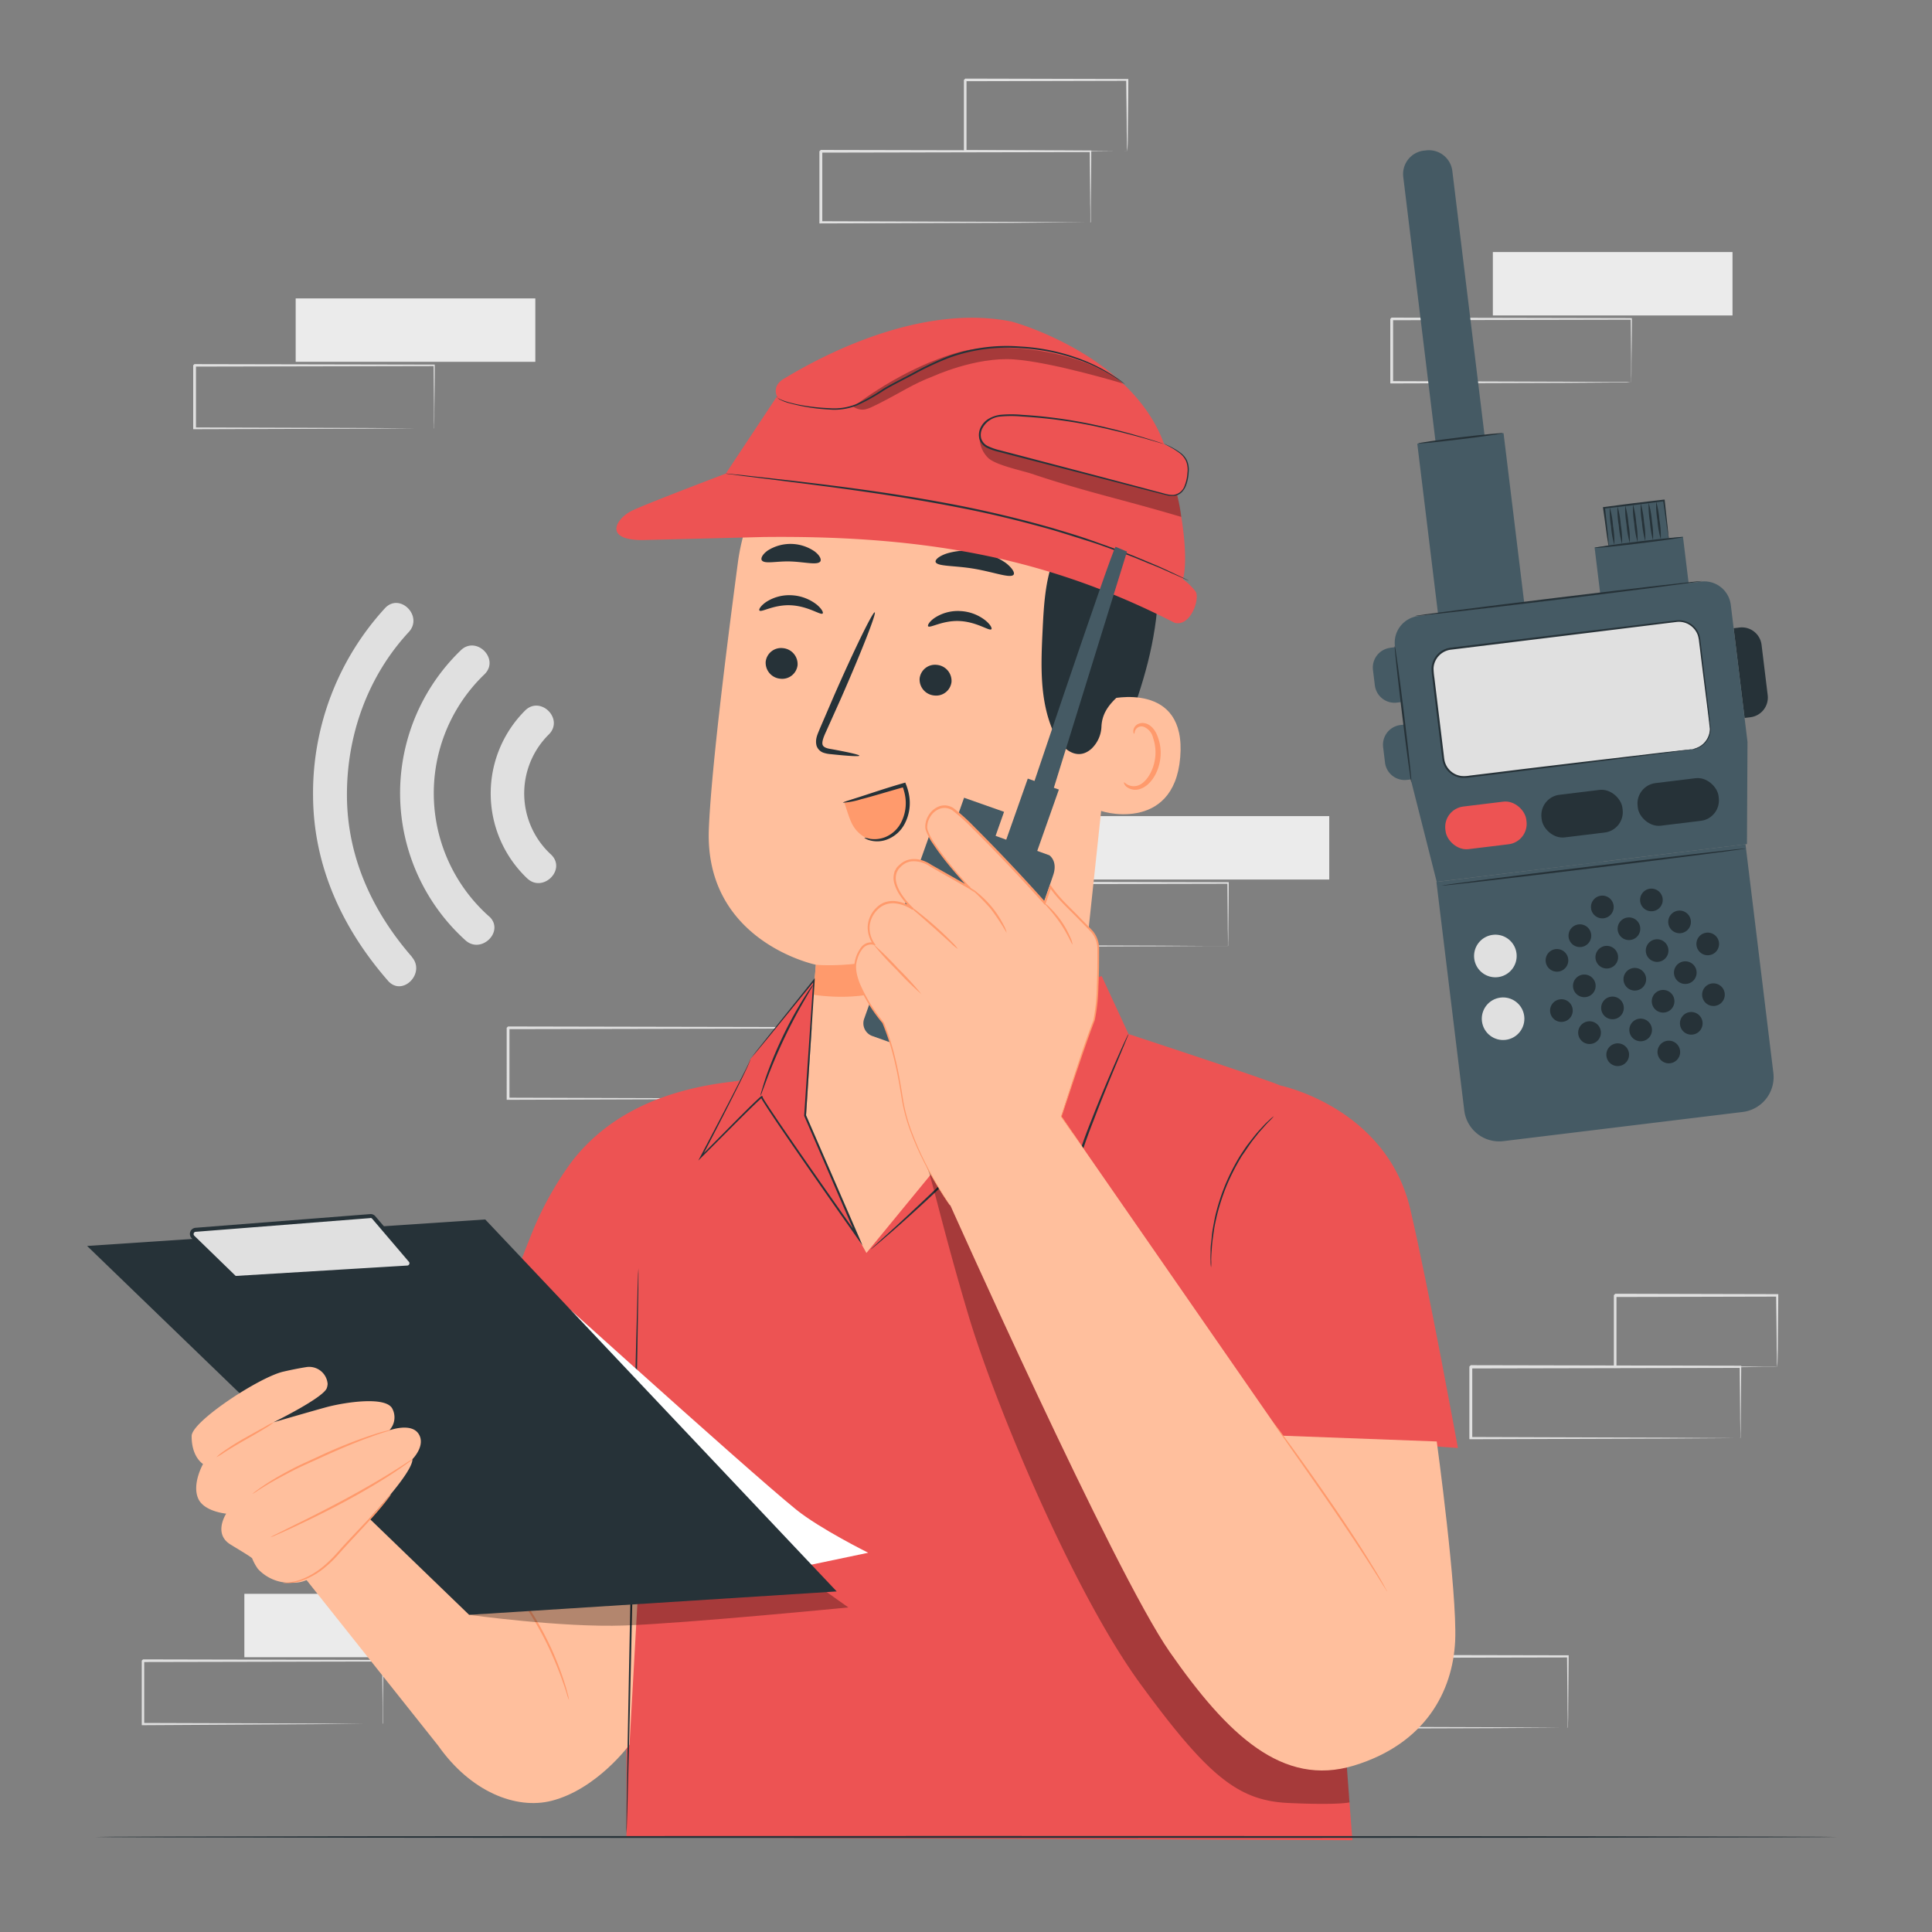 <svg xmlns="http://www.w3.org/2000/svg" viewBox="0 0 500 500"><rect x="0" y="0" width="500" height="500" fill="#808080" stroke="none"/><g id="freepik--background-complete--inject-74"><path d="M142.6,221.15a21.48,21.48,0,0,1-.56-31.08c4-4-2.19-10.15-6.16-6.17a30.31,30.31,0,0,0,.55,43.42c4.08,3.85,10.26-2.3,6.17-6.17Z" style="fill:#e0e0e0"></path><path d="M106.63,247.66c-10.25-11.75-16.73-25.79-16.84-41.55s5.36-31.05,16-42.54c3.82-4.11-2.33-10.29-6.16-6.17a70.78,70.78,0,0,0-18.61,48.71c.13,18.13,7.62,34.22,19.39,47.71,3.7,4.24,9.85-1.95,6.17-6.16Z" style="fill:#e0e0e0"></path><path d="M126.58,237.17a42.66,42.66,0,0,1-1.18-62.68c4-3.94-2.16-10.11-6.17-6.17a51.35,51.35,0,0,0,1.19,75c4.13,3.78,10.31-2.37,6.16-6.17Z" style="fill:#e0e0e0"></path><rect x="76.52" y="77.23" width="62.02" height="16.41" style="fill:#ebebeb"></rect><path d="M112.31,110.92a1.85,1.85,0,0,1,0-.3c0-.22,0-.49,0-.84,0-.77,0-1.85,0-3.23,0-2.83-.06-6.9-.1-12l.19.2-62,.12.32-.32h0v4.17c0,1.39,0,2.77,0,4.14v8.07l-.31-.31,44.2.14,13,.09,3.53,0,.92,0,.33,0a.83.83,0,0,1-.29,0l-.88,0-3.46,0-13,.09-44.41.14H50v-8.38c0-1.37,0-2.75,0-4.14V94.54h0c.64-.63.18-.17.32-.31l62,.12h.19v.19c0,5.19-.08,9.3-.1,12.16,0,1.36,0,2.42-.05,3.18,0,.33,0,.6,0,.81A1.1,1.1,0,0,1,112.31,110.92Z" style="fill:#e0e0e0"></path><path d="M282.19,57.61a1.66,1.66,0,0,1,0-.34c0-.24,0-.56,0-.94,0-.87,0-2.08-.05-3.64,0-3.18-.07-7.77-.12-13.54l.22.21-69.79.14c.16-.16-.35.36.36-.35h0v4.71c0,1.56,0,3.12,0,4.66v9.08l-.35-.35,49.73.16,14.68.1,4,0,1,0a1.69,1.69,0,0,1,.37,0l-.33,0-1,0-3.9.05-14.6.1-50,.16h-.35V43.87c0-.78,0-1.57,0-2.36V39.16h0l.36-.36,69.79.14h.21v.22c0,5.83-.09,10.45-.12,13.67,0,1.53,0,2.73,0,3.59,0,.37,0,.67,0,.91S282.19,57.62,282.19,57.61Z" style="fill:#e0e0e0"></path><path d="M291.65,39.15a1.84,1.84,0,0,1,0-.35c0-.27,0-.59,0-1,0-.91,0-2.15-.06-3.7,0-3.24-.08-7.81-.14-13.44l.26.26-41.93.1.35-.35h0v9.5c0,3.08,0,6.08,0,9l-.34-.34,30,.16,8.74.09,2.36,0a5.34,5.34,0,0,1,.84,0s-.25,0-.76,0l-2.29,0-8.66.09-30.22.17h-.34v-.34c0-2.87,0-5.87,0-8.95,0-1.55,0-3.12,0-4.7V20.7h0c-.08.07.68-.68.36-.36l41.93.1h.26v.25c0,5.69-.1,10.32-.13,13.59,0,1.54,0,2.75-.07,3.65A11.17,11.17,0,0,1,291.65,39.15Z" style="fill:#e0e0e0"></path><path d="M450.4,372.26a1.66,1.66,0,0,1,0-.34c0-.24,0-.56,0-.94,0-.87,0-2.08-.05-3.64,0-3.19-.07-7.77-.12-13.54l.22.21-69.79.14c.16-.16-.35.36.36-.35h0v4.71c0,1.56,0,3.12,0,4.66v9.08l-.35-.35,49.73.16,14.68.1,4,0,1,0a1.69,1.69,0,0,1,.37,0l-.33,0-1,0-3.9.05-14.6.1-50,.16h-.35v-9.43c0-1.54,0-3.1,0-4.66v-4.71h0l.36-.36,69.79.14h.21v.22c-.05,5.83-.09,10.45-.12,13.67,0,1.53,0,2.73-.05,3.59,0,.37,0,.67,0,.9S450.4,372.26,450.4,372.26Z" style="fill:#e0e0e0"></path><path d="M459.86,353.8a1.89,1.89,0,0,1,0-.36c0-.26,0-.58,0-1,0-.91,0-2.15-.06-3.71,0-3.23-.08-7.8-.14-13.43l.26.26-41.93.1.35-.35h0v9.49c0,3.09,0,6.09,0,9l-.34-.34,30,.16,8.74.09,2.36,0a6,6,0,0,1,.84.05s-.25,0-.76,0l-2.29,0-8.66.09-30.22.16h-.34v-.34c0-2.87,0-5.87,0-9,0-1.54,0-3.11,0-4.69v-4.8h0l.36-.36,41.93.1h.26v.25c-.05,5.69-.1,10.32-.13,13.59,0,1.53-.05,2.75-.07,3.64A11.28,11.28,0,0,1,459.86,353.8Z" style="fill:#e0e0e0"></path><rect x="386.35" y="65.23" width="62.02" height="16.41" style="fill:#ebebeb"></rect><path d="M422.14,98.92s0-.11,0-.3,0-.5,0-.84c0-.77,0-1.85,0-3.23,0-2.83-.06-6.91-.11-12l.19.19-62,.13c.14-.14-.32.31.31-.32h0v8.33c0,2.74,0,5.43,0,8.07l-.31-.31,44.2.14,13.05.09,3.52,0,.93,0a1.14,1.14,0,0,1,.32,0l-.28,0L421,99l-3.46,0-13,.09-44.42.14h-.31V82.52h0l.32-.32,62,.13h.2v.19c0,5.18-.09,9.29-.11,12.15,0,1.36,0,2.43-.05,3.19,0,.33,0,.6,0,.81A.71.71,0,0,1,422.14,98.92Z" style="fill:#e0e0e0"></path><rect x="281.99" y="211.21" width="62.02" height="16.41" style="fill:#ebebeb"></rect><path d="M317.79,244.9a2,2,0,0,1,0-.3c0-.22,0-.5,0-.84,0-.77,0-1.85-.05-3.23,0-2.83-.06-6.91-.1-12l.19.19-62,.13c.14-.14-.32.31.32-.32h0v2.09c0,.7,0,1.4,0,2.1V244.9l-.31-.31,44.2.14,13,.09,3.53,0,.92,0a1.32,1.32,0,0,1,.33,0l-.29,0-.88,0-3.46,0-13,.09-44.41.14h-.31v-.31q0-4,0-8.07V228.5h0l.32-.32,62,.13H318v.19c0,5.18-.08,9.29-.1,12.15,0,1.37,0,2.43-.05,3.19,0,.33,0,.6,0,.81A1.21,1.21,0,0,1,317.79,244.9Z" style="fill:#e0e0e0"></path><rect x="63.24" y="412.48" width="62.02" height="16.41" style="fill:#ebebeb"></rect><path d="M99,446.17a2,2,0,0,1,0-.3c0-.22,0-.5,0-.84,0-.77,0-1.85,0-3.23,0-2.83-.06-6.9-.1-12L99,430l-62,.13.32-.32h0v2.09c0,.7,0,1.4,0,2.1v12.21l-.31-.31,44.2.14,13,.09,3.53,0,.92,0,.33,0a1.38,1.38,0,0,1-.29,0l-.88,0-3.46,0-13,.09L37,446.48h-.31v-.31q0-4,0-8.07v-8.33h0l.32-.32,62,.13h.19v.19c0,5.18-.08,9.29-.1,12.15,0,1.37,0,2.43,0,3.19,0,.33,0,.6,0,.81A1.21,1.21,0,0,1,99,446.17Z" style="fill:#e0e0e0"></path><path d="M405.72,447.2a2.47,2.47,0,0,1,0-.34c0-.24,0-.56,0-.94,0-.87,0-2.08-.05-3.64,0-3.19-.07-7.77-.12-13.54l.21.21-69.78.14.35-.35h0v9.37q0,4.62,0,9.08l-.34-.35,49.73.16,14.68.1,4,0,1,0a1.61,1.61,0,0,1,.37,0,1.7,1.7,0,0,1-.32,0l-1,0-3.89.05-14.6.1-50,.16h-.35v-.35c0-3,0-6,0-9.08v-9.37h0l.36-.36,69.78.14h.22v.22c-.05,5.83-.09,10.45-.12,13.67,0,1.53,0,2.73-.05,3.59q0,.56,0,.9A.92.92,0,0,1,405.72,447.2Z" style="fill:#e0e0e0"></path><path d="M201.18,284.44a1.25,1.25,0,0,1,0-.33c0-.25,0-.56,0-.95,0-.87,0-2.08,0-3.63,0-3.19-.07-7.77-.12-13.55l.22.22-69.78.14c.15-.16-.36.35.35-.36h0v9.36q0,4.63,0,9.08l-.35-.34,49.73.15,14.68.1,4,0,1,0,.37,0a1.15,1.15,0,0,1-.32,0l-1,0-3.89.05-14.6.09-50,.16h-.34V266h0c.71-.71.2-.19.36-.35l69.78.14h.22V266c-.06,5.83-.1,10.46-.12,13.68,0,1.53,0,2.73-.06,3.58,0,.38,0,.67,0,.91A1.38,1.38,0,0,1,201.18,284.44Z" style="fill:#e0e0e0"></path></g><g id="freepik--Character--inject-74"><path d="M284.28,205.38c4.93-11,9.81-22.18,12.77-33.91s3.9-24.17.9-35.89c-.45-1.77-4.65-13.81-6.49-13.82-1.31,0,.9,11,.12,12.09-7.39,10.09-10.46,22.83-10.77,35.33s1.09,23.92,3.47,36.2" style="fill:#263238"></path><path d="M209.78,264.9c.81-8.51,1.42-15.22,1.35-15.23s-28.83-6-27.68-35.11c.55-14,4.05-42.88,7.51-68.94a54.23,54.23,0,0,1,56.56-47l2.81.14c30.14,3.34,44.15,30.8,40,60.84L279.09,265.16,220.33,298Z" style="fill:#ffbf9d"></path><path d="M211.13,249.67s18.27,2,38.42-9.23c0,0-10.21,21.1-39.07,17Z" style="fill:#ff9a6c"></path><path d="M198.16,171.26a4.15,4.15,0,0,0,3.78,4.39,4,4,0,0,0,4.47-3.52,4.15,4.15,0,0,0-3.78-4.39A4,4,0,0,0,198.16,171.26Z" style="fill:#263238"></path><path d="M196.55,158c.49.57,3.75-1.6,8.22-1.35s7.62,2.64,8.13,2.12c.25-.23-.22-1.23-1.59-2.35a11.52,11.52,0,0,0-6.48-2.37,11,11,0,0,0-6.58,1.76C196.83,156.8,196.31,157.75,196.55,158Z" style="fill:#263238"></path><path d="M238,175.59a4.15,4.15,0,0,0,3.78,4.4,4,4,0,0,0,4.47-3.52,4.16,4.16,0,0,0-3.78-4.4A4,4,0,0,0,238,175.59Z" style="fill:#263238"></path><path d="M240.2,162.08c.49.57,3.76-1.59,8.22-1.35s7.62,2.65,8.14,2.12c.25-.23-.22-1.23-1.6-2.34a11.38,11.38,0,0,0-6.48-2.37,10.92,10.92,0,0,0-6.57,1.75C240.48,160.87,240,161.83,240.2,162.08Z" style="fill:#263238"></path><path d="M222.4,195.57c0-.25-2.71-.88-7.18-1.69-1.14-.17-2.2-.45-2.36-1.24s.32-2,.94-3.34l3.82-8.51c5.33-12.12,9.24-22.11,8.76-22.32s-5.21,9.44-10.53,21.56q-1.93,4.49-3.69,8.57c-.49,1.27-1.31,2.7-.82,4.44a2.88,2.88,0,0,0,1.79,1.77,7.66,7.66,0,0,0,1.92.37C219.57,195.66,222.37,195.82,222.4,195.57Z" style="fill:#263238"></path><path d="M242.13,145.42c.38,1.23,4.87.89,10.07,1.79s9.37,2.55,10.13,1.5c.33-.51-.34-1.69-2-3A17.81,17.81,0,0,0,245,143.25C243,143.93,242,144.83,242.13,145.42Z" style="fill:#263238"></path><path d="M197.15,145c.74,1.06,3.87.16,7.57.31s6.8,1,7.57,0c.34-.5-.1-1.54-1.42-2.57a11,11,0,0,0-12.19-.26C197.32,143.46,196.83,144.48,197.15,145Z" style="fill:#263238"></path><path d="M286.83,181c.5-.19,20.27-4.87,18.61,15s-21.24,14.07-21.23,13.5S286.83,181,286.83,181Z" style="fill:#ffbf9d"></path><path d="M290.9,202.48c.1-.06.33.27.89.58a3.46,3.46,0,0,0,2.58.27c2.16-.59,4.2-3.77,4.6-7.34a11.44,11.44,0,0,0-.55-5A4,4,0,0,0,296,188.1a1.76,1.76,0,0,0-2.12.77c-.31.53-.22.94-.33,1s-.39-.37-.17-1.18a2.26,2.26,0,0,1,.89-1.18,2.65,2.65,0,0,1,1.95-.34c1.52.23,2.78,1.76,3.35,3.38a11.66,11.66,0,0,1,.74,5.63c-.46,4-2.82,7.55-5.76,8.14a3.7,3.7,0,0,1-3.12-.79C290.9,203,290.83,202.51,290.9,202.48Z" style="fill:#ff9a6c"></path><path d="M206.83,114c-3-2.07,7.55-11.56,15.77-14.41,12.41-4.3,30.91-5.94,41.61-1.8,12.88,5,23.25,12.57,28.78,25.23s6.71,26.91,5.05,40.61c-.5,4.18-1.34,8.51-3.91,11.85-3.18,4.13-8.75,6.4-9.07,12.46a8.34,8.34,0,0,1-2.62,5.86c-4,3.52-8.09-.51-9.79-4.34C269,181.28,269.39,172,269.83,163c.31-6.34.66-12.82,3-18.73,1.28-3.21,3.12-6.19,4.22-9.47s1.35-7.09-.48-10a12.69,12.69,0,0,0-1.46-1.77A20.76,20.76,0,0,0,255,117.22c-11.53,2.91-31.13,7-35.76,2.79-6.66-6.11-8-9.82-8-9.82Z" style="fill:#263238"></path><path d="M261.63,83.19c1.34.26,33.7,9.55,40.5,34.44s4,32.26,4,32.26a15.67,15.67,0,0,1,3.25,3.14c1.28,1.68-1.16,9.26-5.39,8.15-31.21-16-62.39-22.71-106.47-22.2l-31.23.79c-10.13,0-6.91-5.42-3-7.47,3-1.57,24.54-9.73,24.54-9.73h0l13.26-20s-1.5-2.67,1.89-4.62S235.1,77.93,261.63,83.19Z" style="fill:#ED5353"></path><g style="opacity:0.3"><path d="M290.74,99.3c-12.43-9.77-33.85-10.53-42.18-8.27-15.09,4.08-27.72,14.25-27.72,14.25,2.37,1.42,3.81.55,6.29-.67,6-3,9.13-5.26,14.24-7.17,0,0,11.06-5.12,21-4.43s28.4,6.29,28.4,6.29"></path></g><path d="M291.25,99.52a25.65,25.65,0,0,0-3.05-2.26,44.12,44.12,0,0,0-9.26-4.59,52.16,52.16,0,0,0-15-3,44.09,44.09,0,0,0-18.54,2.53,79.65,79.65,0,0,0-8.82,4.13c-2.76,1.5-5.48,2.8-8,4.3a46.85,46.85,0,0,1-7.11,4,15.24,15.24,0,0,1-6.9,1c-8.69-.38-13.92-2.48-13.5-3a1.44,1.44,0,0,0,.66.73,11,11,0,0,0,2.61,1,47.9,47.9,0,0,0,10.21,1.62,15.73,15.73,0,0,0,7.09-1,48.11,48.11,0,0,0,7.2-4c2.45-1.47,5.2-2.77,7.95-4.26a81.18,81.18,0,0,1,8.77-4.09,44.15,44.15,0,0,1,18.32-2.54A52.93,52.93,0,0,1,278.81,93a46.36,46.36,0,0,1,9.27,4.41c1,.64,1.82,1.17,2.34,1.54S291.25,99.52,291.25,99.52Z" style="fill:#263238"></path><g style="opacity:0.3"><path d="M304.62,128c-6.33-.41-11-2.33-17.25-4.06-6.62-1.85-13.19-3.39-19.71-5.55-5-1.64-10.83-3.19-13.9-7a7.38,7.38,0,0,0,1.85,7c1.82,1.95,8.78,3.35,11.32,4.2,14.44,4.84,23.41,6.61,38.78,11.19a43.38,43.38,0,0,0-1.09-5.75"></path></g><path d="M187.83,122.57a1.94,1.94,0,0,1,.32,0l.94.09,3.58.36,13.16,1.48c11.11,1.32,26.47,3.18,43.22,6.5,8.38,1.68,16.28,3.64,23.4,5.68,3.54,1.06,6.92,2.06,10,3.16s6,2.12,8.61,3.11,4.93,2,7,2.86,3.79,1.66,5.2,2.33l3.25,1.55.84.41c.19.1.29.15.28.16l-.3-.11-.86-.37-3.29-1.45c-1.43-.65-3.17-1.44-5.23-2.25s-4.38-1.86-7-2.78-5.49-2.06-8.62-3.05-6.47-2.06-10-3.11c-7.11-2-15-4-23.37-5.63-16.73-3.31-32.07-5.24-43.16-6.65l-13.14-1.64-3.57-.46-.93-.13A1.76,1.76,0,0,1,187.83,122.57Z" style="fill:#263238"></path><path d="M301.26,114.91c3.91,2,6.31,3.28,6.23,6.71-.07,2.85-.84,6.29-3.67,6.63a7,7,0,0,1-2.57-.34L258,116.6c-1.46-.38-3-.85-3.91-2.09-1.33-1.9-.13-4.73,1.86-5.92s4.46-1.2,6.78-1.11c13.2.52,25.92,3.43,38.51,7.43" style="fill:#ED5353"></path><path d="M301.26,114.91l-.31-.07-.9-.26-3.44-1c-3-.85-7.35-2-12.79-3.18a126.83,126.83,0,0,0-19.33-2.6,29.85,29.85,0,0,0-5.59,0,5.76,5.76,0,0,0-4.59,2.91,3.72,3.72,0,0,0-.38,2.74,3.32,3.32,0,0,0,1.86,2.06,15,15,0,0,0,2.91,1l3.07.8,23.17,6.08,10.1,2.67,4.58,1.22c1.47.34,2.88.93,4.2.78a3.51,3.51,0,0,0,2.75-2.33,10.89,10.89,0,0,0,.74-3.4,6.06,6.06,0,0,0-.36-3,5.56,5.56,0,0,0-1.58-2,21.41,21.41,0,0,0-3-1.9l-.82-.45-.27-.16a1.38,1.38,0,0,1,.3.12l.84.4a18.36,18.36,0,0,1,3.09,1.83,5.64,5.64,0,0,1,1.68,2,6.11,6.11,0,0,1,.43,3.08,11,11,0,0,1-.73,3.51,5,5,0,0,1-1.09,1.66,3.39,3.39,0,0,1-1.91.91,6,6,0,0,1-2.18-.21l-2.17-.55-4.59-1.19-10.12-2.62-23.18-6-3.06-.8a14.94,14.94,0,0,1-3-1,3.81,3.81,0,0,1-2.13-2.38,4.37,4.37,0,0,1,.42-3.12A5.3,5.3,0,0,1,256,108.3a8,8,0,0,1,2.84-.94,30.2,30.2,0,0,1,5.7,0,123.45,123.45,0,0,1,19.38,2.72c5.44,1.2,9.78,2.44,12.76,3.35,1.49.46,2.65.82,3.42,1.08l.89.31Z" style="fill:#263238"></path><path d="M234.58,203.67a.56.56,0,0,0-.85-.52c-4.78,1.35-10.51,3-15.29,4.36.59,1.61,1.42,4.73,2.34,6.18a8.08,8.08,0,0,0,3.78,3.35c3.18,1.24,7-.56,8.78-3.46S235.26,207,234.58,203.67Z" style="fill:#ff9a6c"></path><path d="M223.7,216.79a12.51,12.51,0,0,1,1.47.3,7.55,7.55,0,0,0,3.89-.43,8.08,8.08,0,0,0,4.17-3.85,10.93,10.93,0,0,0,1-6.94,13.48,13.48,0,0,0-.73-2.53l.62.31c-4.48,1.25-8.42,2.48-11.3,3.2a19.58,19.58,0,0,1-4.68.89c0-.14,1.69-.65,4.49-1.55s6.71-2.24,11.21-3.53l.44-.13.18.43a14.32,14.32,0,0,1,.79,2.72,11.52,11.52,0,0,1-1.16,7.59,8.56,8.56,0,0,1-4.76,4.08,7.16,7.16,0,0,1-4.23.13C224.11,217.2,223.68,216.84,223.7,216.79Z" style="fill:#263238"></path><path d="M162.13,337.72V475.49l187.87.75s-14.73-193.43-18.69-195.32c-3-1.41-39.25-13.31-39.25-13.31l-6.94-15-75.9,23.13L185,281Z" style="fill:#ED5353"></path><path d="M292.06,267.61a3.3,3.3,0,0,1-.27.73c-.2.5-.49,1.2-.85,2.08l-3.23,7.76c-1.36,3.32-3,7.33-4.73,11.9a144,144,0,0,0-5.12,15.37l-.16.62-.37-.51c-1.6-2.15-3.19-4.45-4.86-6.78A54.4,54.4,0,0,0,266.9,292a52.94,52.94,0,0,0-4.64-4.12l.42,0c-9.91,10.58-19.21,19.49-26.06,25.7-3.42,3.11-6.22,5.55-8.17,7.21l-2.25,1.9-.59.48-.22.15a1.24,1.24,0,0,1,.18-.2l.55-.52,2.18-2c1.9-1.71,4.66-4.2,8-7.35,6.76-6.28,16-15.23,25.88-25.81l.2-.21.22.17a47.88,47.88,0,0,1,10.33,11c1.67,2.35,3.25,4.64,4.84,6.79l-.53.11a141.28,141.28,0,0,1,5.22-15.42c1.78-4.57,3.45-8.56,4.87-11.87s2.57-5.91,3.38-7.69c.41-.87.72-1.55.95-2A4.89,4.89,0,0,1,292.06,267.61Z" style="fill:#263238"></path><path d="M210.37,261.64l-2.23,33.87,16.09,28.76,58.84-71.69S210.91,261.6,210.37,261.64Z" style="fill:#ffbf9d"></path><path d="M194.18,274.1c-.21,1.39-12.77,25.28-12.77,25.28s16-16.22,15.75-15.51S222,320.14,222,320.14l-13.64-31.5,2.31-35Z" style="fill:#ED5353"></path><path d="M194.18,274.1s.08-.13.26-.37l.83-1.06c.75-1,1.84-2.33,3.23-4.09l12-15,.35-.44,0,.57c-.63,9.69-1.39,21.61-2.25,35l0-.11L222,319.48l.24.55,1,2.33-1.46-2.07c-7.42-10.55-14.47-20.61-20.76-29.87l-2.3-3.45-1.09-1.71c-.18-.29-.36-.57-.52-.87l-.12-.24L197,284a.33.33,0,0,1,0-.2c0-.05,0,.07,0,.13a.27.27,0,0,0,.12.12.14.14,0,0,0,.14,0h0a3.89,3.89,0,0,0-.34.27c-1.94,1.78-3.76,3.61-5.53,5.35l-9.81,9.82-.87.87.58-1.09c4.08-7.74,7.36-14,9.59-18.37,1.11-2.18,2-3.87,2.53-5,.28-.58.48-1,.62-1.33s.19-.46.19-.46,0,.16-.14.48-.31.76-.57,1.35c-.53,1.18-1.36,2.89-2.45,5.08-2.17,4.39-5.4,10.69-9.45,18.46l-.29-.22,9.76-9.86c1.77-1.76,3.57-3.59,5.54-5.39a3.06,3.06,0,0,1,.44-.35l0,0a.37.37,0,0,1,.18,0,.2.2,0,0,1,.13.14c.22.13-.26.11-.17.11a.41.41,0,0,0,.19,0s0,0,0,0l0,.09.11.2c.16.29.33.57.51.86l1.1,1.7,2.3,3.43c6.3,9.24,13.36,19.29,20.79,29.84l-.45.25-.24-.55c-4.74-10.94-9.26-21.41-13.39-30.95l0-.05v-.06c.9-13.38,1.71-25.3,2.37-35l.32.13-12.14,14.91-3.32,4-.87,1Z" style="fill:#263238"></path><g style="opacity:0.3"><path d="M348.18,452l-99.7-156.57L239.87,302a16.67,16.67,0,0,1,.85,2.45c1.53,5.22,4.47,17.74,9.93,36,6.73,22.59,27,71.44,44.53,95.41s25.35,30.15,38.25,30.75,15.82-.15,15.82-.15Z"></path></g><path d="M210.5,254.77a6.43,6.43,0,0,1-.6,1.11l-1.74,3c-1.45,2.5-3.37,6-5.27,10s-3.4,7.69-4.42,10.39l-1.2,3.21a6.76,6.76,0,0,1-.48,1.17,5.39,5.39,0,0,1,.29-1.23c.22-.78.57-1.9,1-3.27a103.45,103.45,0,0,1,4.3-10.5,100.61,100.61,0,0,1,5.43-10c.77-1.23,1.41-2.21,1.88-2.88A5.56,5.56,0,0,1,210.5,254.77Z" style="fill:#263238"></path><path d="M331.31,280.92S358.79,286.53,365,313c4.79,20.52,12.31,61.74,12.31,61.74l-45.36-3.16-14.17-20.45Z" style="fill:#ED5353"></path><path d="M245.1,310.06s43.13,96.69,57.64,117.49c15,21.52,29.22,35,47.68,29.37S376,437.71,376.6,424.57c.54-12.71-4.77-51.52-4.77-51.52l-39.91-1.49L277.74,293.4Z" style="fill:#ffbf9d"></path><path d="M223.65,263.64,241,214.86s2.19-4,7.19-2c1.84.73,23.37,8.48,23.37,8.48s2.08,1.34,1.14,4.71c-.6,2.15-18.49,52.21-18.49,52.21l-28.45-10.14A3.49,3.49,0,0,1,223.65,263.64Z" style="fill:#455a64"></path><rect x="248.02" y="208.09" width="10.97" height="6.92" transform="translate(84.83 -72.29) rotate(19.43)" style="fill:#455a64"></rect><path d="M288.7,141.51c-1,1-26.35,76.57-26.35,76.57l5.41,1.86,23.91-77.19Z" style="fill:#455a64"></path><path d="M245.83,311.92s-10.46-14.7-12.38-27.81-4.91-19.39-4.91-19.39-8.47-10.1-7.1-15.84,4.64-4.64,4.64-4.64a7,7,0,0,1,.55-8.74c3.82-4.37,9.55-.27,9.55-.27s-7.85-7-3.27-11.2c3.51-3.25,7.92,0,7.92,0l10.1,5.73S239.68,217.53,239.68,214s3.72-6.76,7-4.57,18.18,18.17,18.18,18.17l5.51,6.08,1.46-4.21a36.88,36.88,0,0,0,5.59,6.32c2,1.89,3.71,3.71,4.93,5a6.88,6.88,0,0,1,1.85,4.67c0,5.18-.07,16.35-1.31,19.26-1.64,3.83-8.24,24.21-8.24,24.21l6,8.72" style="fill:#ffbf9d"></path><path d="M280.68,297.65l-.41-.55-1.17-1.65L274.56,289l0,0v-.05c1-3,2.14-6.59,3.5-10.78s2.95-9,4.91-14.18a48.22,48.22,0,0,0,.89-8.64c.12-3,.16-6.2.14-9.48a6.74,6.74,0,0,0-1.49-4.52c-1.12-1.23-2.37-2.44-3.58-3.69-2.43-2.51-5.17-4.91-7.29-8l.42,0-1.46,4.2-.13.38-.27-.3c-5.67-6.33-11.85-12.89-18.5-19.51a52,52,0,0,0-5.24-4.73,4,4,0,0,0-1.57-.58,3.5,3.5,0,0,0-1.66.18,4.87,4.87,0,0,0-2.55,2.21,5,5,0,0,0-.62,1.62,4.93,4.93,0,0,0-.1.86,2.35,2.35,0,0,0,.12.83,14.16,14.16,0,0,0,1.65,3.21,72.06,72.06,0,0,0,4.45,6c1.61,2,3.27,3.88,5,5.73l1.1,1.21L250.8,230l-10.1-5.74h0a7.21,7.21,0,0,0-5-1.32,4.73,4.73,0,0,0-2.32,1.13,6.6,6.6,0,0,0-.89.94l-.3.56c-.05.1-.1.19-.14.28l-.08.31c-.47,1.67.27,3.43,1.13,4.91a20,20,0,0,0,3.33,4l-.31.39a10,10,0,0,0-4.67-1.69,6,6,0,0,0-2.39.36,5.78,5.78,0,0,0-2,1.35,6.81,6.81,0,0,0-2,4.24,7.08,7.08,0,0,0,1.24,4.41l.35.52-.61-.16a2.84,2.84,0,0,0-2.77,1,7.58,7.58,0,0,0-1.41,2.84c-.69,2.05-.09,4.2.63,6.12a41.59,41.59,0,0,0,6.23,10.15l0,0h0c3,7.27,4.09,14.32,5.07,20.44a45.4,45.4,0,0,0,2.33,8.3c.95,2.49,1.92,4.73,2.9,6.69a100.1,100.1,0,0,0,4.91,8.86l1.42,2.24.48.76s-.19-.24-.53-.73-.84-1.22-1.47-2.2a93.89,93.89,0,0,1-5-8.82c-1-2-2-4.2-2.95-6.7a45.44,45.44,0,0,1-2.39-8.35c-.52-3.07-1-6.34-1.82-9.76a64.08,64.08,0,0,0-3.29-10.55l0,0a41.93,41.93,0,0,1-6.33-10.26l-.29-.74-.23-.77a12,12,0,0,1-.35-1.58,4.56,4.56,0,0,1-.08-.82,5.89,5.89,0,0,1,0-.84,9,9,0,0,1,1.81-4.67,3.27,3.27,0,0,1,3.25-1.15l-.26.36a7.55,7.55,0,0,1-1.33-4.72,7.24,7.24,0,0,1,2.11-4.54,6.23,6.23,0,0,1,2.13-1.48,6.77,6.77,0,0,1,2.6-.39,10.58,10.58,0,0,1,4.93,1.77l-.31.39a20.25,20.25,0,0,1-3.43-4.1,10.62,10.62,0,0,1-1.12-2.5,5,5,0,0,1-.07-2.8l.09-.35c0-.11.11-.22.16-.32l.34-.64a8.12,8.12,0,0,1,1-1,5.28,5.28,0,0,1,2.56-1.23,6.38,6.38,0,0,1,2.85.18,9.09,9.09,0,0,1,2.6,1.22h0l10.11,5.73-.32.4q-2.53-2.79-5-5.75a69.92,69.92,0,0,1-4.48-6,14.26,14.26,0,0,1-1.72-3.34,3,3,0,0,1-.14-1,6,6,0,0,1,.11-.95,5.57,5.57,0,0,1,.68-1.78,5.42,5.42,0,0,1,2.83-2.44,4.11,4.11,0,0,1,1.9-.2,4.51,4.51,0,0,1,1.78.66,51,51,0,0,1,5.31,4.79c6.66,6.64,12.84,13.22,18.5,19.57l-.4.08c.51-1.46,1-2.91,1.46-4.21l.16-.44.26.4a33.9,33.9,0,0,0,3.47,4.18c1.24,1.29,2.52,2.51,3.74,3.78s2.45,2.46,3.61,3.74a7.18,7.18,0,0,1,1.57,4.79c0,3.28,0,6.45-.17,9.49a48.62,48.62,0,0,1-.94,8.72c-2,5.23-3.56,10-5,14.17L274.74,289v-.09c1.94,2.84,3.44,5,4.45,6.51l1.14,1.68C280.57,297.45,280.68,297.65,280.68,297.65Z" style="fill:#ff9a6c"></path><path d="M277.57,244.44c-.15.06-1.22-2.68-3.26-5.64s-4.17-5-4.06-5.09a5.78,5.78,0,0,1,1.5,1.22A24,24,0,0,1,277,242.6,5.89,5.89,0,0,1,277.57,244.44Z" style="fill:#ff9a6c"></path><path d="M238.47,257.29a80.07,80.07,0,0,1-6.48-6.35,77.34,77.34,0,0,1-6.11-6.72,81.35,81.35,0,0,1,6.48,6.36A78.17,78.17,0,0,1,238.47,257.29Z" style="fill:#ff9a6c"></path><path d="M247.89,245.59a11.7,11.7,0,0,1-1.84-1.54l-4.29-3.87-4.34-3.82a11,11,0,0,1-1.74-1.65,10.61,10.61,0,0,1,2,1.37c1.18.91,2.76,2.21,4.45,3.71s3.17,2.93,4.2,4A10.48,10.48,0,0,1,247.89,245.59Z" style="fill:#ff9a6c"></path><path d="M260.53,241.44a59.39,59.39,0,0,0-4.2-6.33,63.18,63.18,0,0,0-5.35-5.39,7.83,7.83,0,0,1,1.88,1.24,25.4,25.4,0,0,1,6.84,8.38A7.34,7.34,0,0,1,260.53,241.44Z" style="fill:#ff9a6c"></path><rect x="262.8" y="202.44" width="8.53" height="17.6" transform="translate(85.5 -76.83) rotate(19.43)" style="fill:#455a64"></rect><path d="M313.42,328a9.87,9.87,0,0,1-.12-1.72,18.8,18.8,0,0,1,0-2c0-.79,0-1.68.14-2.67s.18-2.07.37-3.21.42-2.38.69-3.66a54.05,54.05,0,0,1,2.6-8.11A54.82,54.82,0,0,1,321,299c.73-1.09,1.4-2.14,2.12-3.06s1.38-1.78,2-2.53,1.26-1.4,1.8-2a16.76,16.76,0,0,1,1.44-1.41,11,11,0,0,1,1.3-1.13,10.79,10.79,0,0,1-1.16,1.27c-.39.39-.86.87-1.37,1.47s-1.13,1.23-1.73,2-1.29,1.6-1.95,2.55-1.35,2-2.06,3a58.25,58.25,0,0,0-3.86,7.5,56.85,56.85,0,0,0-2.61,8c-.28,1.27-.57,2.47-.73,3.61s-.33,2.21-.44,3.19-.15,1.86-.21,2.64-.08,1.45-.08,2A12.65,12.65,0,0,1,313.42,328Z" style="fill:#263238"></path><path d="M359,411.86a2.42,2.42,0,0,1-.31-.43l-.82-1.29c-.7-1.13-1.71-2.76-3-4.76-2.54-4-6.16-9.47-10.25-15.44S336.73,378.6,334,374.7l-3.2-4.62c-.35-.51-.63-.93-.85-1.27a1.84,1.84,0,0,1-.27-.46,2.72,2.72,0,0,1,.35.4L331,370l3.34,4.53c2.79,3.84,6.6,9.18,10.7,15.16s7.66,11.48,10.13,15.54c1.25,2,2.21,3.68,2.86,4.84.29.55.53,1,.73,1.35A1.83,1.83,0,0,1,359,411.86Z" style="fill:#ff9a6c"></path><path d="M133.68,365.37l-11,44L98,385.49,72.18,399.92l41.25,51.89c8.36,11.88,20.1,16.58,29.33,14.23,11.75-3,20.16-14.52,20.16-14.52L167,378.4Z" style="fill:#ffbf9d"></path><path d="M147.26,440a12.86,12.86,0,0,1-.59-1.69c-.33-1.1-.87-2.68-1.58-4.61s-1.64-4.19-2.77-6.66-2.53-5.11-4.13-7.81-3.31-5.16-4.92-7.34-3.18-4.07-4.55-5.6-2.5-2.76-3.31-3.58a11.54,11.54,0,0,1-1.21-1.32,11.51,11.51,0,0,1,1.35,1.18c.86.77,2,1.95,3.44,3.47s3,3.39,4.66,5.56a83.19,83.19,0,0,1,5,7.36,87.7,87.7,0,0,1,4.13,7.88c1.11,2.49,2,4.78,2.68,6.74s1.15,3.55,1.43,4.67A11.62,11.62,0,0,1,147.26,440Z" style="fill:#ff9a6c"></path><path d="M172.77,314.7c0-.36,17.55-34.85,17.55-34.85-17.19,1.81-32.54,7.88-42.52,21a85.56,85.56,0,0,0-10.71,19.69c-7,17.22-19.39,57.29-19.39,57.29l50,26Z" style="fill:#ED5353"></path><path d="M165.22,328.23c.14,0-.43,32.75-1.29,73.13s-1.66,73.14-1.8,73.14.43-32.75,1.28-73.15S165.07,328.22,165.22,328.23Z" style="fill:#263238"></path><path d="M130.25,323.28s63,57.07,75.81,67.41c6.11,4.94,18.63,11.16,18.63,11.16l-17.59,3.69Z" style="fill:#fff"></path><g style="opacity:0.3"><path d="M121.41,417.92s24,3.33,40.14,2.76,58-4.68,58-4.68l-8.9-6.33Z"></path></g><polygon points="125.58 315.6 22.54 322.45 121.41 417.92 216.54 411.86 125.58 315.6" style="fill:#263238"></polygon><path d="M84.79,358.13a4.79,4.79,0,0,0-5.61-4.31c-1.5.24-3.47.61-5.86,1.16-6.2,1.42-23.68,12.88-23.72,16.64-.05,5.51,2.95,7.26,2.95,7.26s-3,5.27-1.19,9.08c1.57,3.27,7.18,3.77,7.18,3.77s-3.46,5.22,1.14,8c1.6,1,4.79,2.86,5.56,3.53a13.27,13.27,0,0,0,1.5,2.76,11.16,11.16,0,0,0,8.57,3.59l1,0a8.13,8.13,0,0,0,5.43-2.33c6.58-6.47,25.14-25.13,25-29.65,0,0,3.54-3.54,1.59-6.55s-7.61-.89-7.61-.89a4.84,4.84,0,0,0,.78-5.69c-1.77-3.19-12.11-1.6-16.75-.4-3.7,1-14,4-14,4s13.34-6.52,13.87-9A3.82,3.82,0,0,0,84.79,358.13Z" style="fill:#ffbf9d"></path><path d="M106.79,377.65a10.81,10.81,0,0,1-1.3,1c-.86.64-2.12,1.52-3.71,2.57-3.18,2.1-7.69,4.81-12.82,7.55s-9.86,5-13.31,6.62c-1.73.8-3.14,1.43-4.12,1.85a10.86,10.86,0,0,1-1.54.6,11.62,11.62,0,0,1,1.46-.79l4-2c3.41-1.67,8.11-4,13.23-6.75s9.64-5.38,12.86-7.4c1.61-1,2.9-1.84,3.79-2.42A10,10,0,0,1,106.79,377.65Z" style="fill:#ff9a6c"></path><path d="M101.39,370a9.47,9.47,0,0,1-1.48.52c-1,.31-2.36.75-4,1.37-3.41,1.19-8,3.11-13,5.4-2.5,1.15-4.92,2.19-7,3.26s-4,2.1-5.57,3-2.79,1.69-3.64,2.23a9.53,9.53,0,0,1-1.34.82,1.65,1.65,0,0,1,.3-.28c.21-.17.52-.41.93-.7.82-.6,2-1.43,3.56-2.39s3.41-2,5.55-3.12,4.54-2.15,7-3.3a129.83,129.83,0,0,1,13.11-5.28c1.72-.58,3.13-1,4.11-1.22A8.29,8.29,0,0,1,101.39,370Z" style="fill:#ff9a6c"></path><path d="M70.84,368.09a12.5,12.5,0,0,1-2.1,1.47c-1.33.84-3.23,1.92-5.32,3.11s-3.94,2.31-5.27,3.15A15.55,15.55,0,0,1,56,377.13a11.12,11.12,0,0,1,2-1.62c1.29-.92,3.13-2.1,5.23-3.29s4-2.22,5.39-3A13.36,13.36,0,0,1,70.84,368.09Z" style="fill:#ff9a6c"></path><path d="M101.25,386.62a7.54,7.54,0,0,1-.83,1.21c-.57.76-1.42,1.83-2.52,3.11-2.18,2.58-5.42,5.94-8.88,9.73-.87.94-1.67,1.91-2.54,2.79a31.33,31.33,0,0,1-2.6,2.37,19.4,19.4,0,0,1-5.13,3,11.8,11.8,0,0,1-3.93.85,7.45,7.45,0,0,1-1.09,0c-.25,0-.38,0-.38-.06s.53,0,1.46-.13a13.11,13.11,0,0,0,3.81-1,20.26,20.26,0,0,0,5-3.07,34.35,34.35,0,0,0,2.54-2.36c.84-.86,1.64-1.82,2.51-2.78,3.48-3.8,6.75-7.11,9-9.62,1.12-1.25,2-2.28,2.63-3A8.2,8.2,0,0,1,101.25,386.62Z" style="fill:#ff9a6c"></path><path d="M95.78,314.71l-45.17,3.54a1.08,1.08,0,0,0-.68,1.86l10.88,10.61,44.66-2.7a1.09,1.09,0,0,0,.73-1.8l-9.5-11.14A1.1,1.1,0,0,0,95.78,314.71Z" style="fill:#e0e0e0"></path><path d="M60.62,331.24l-11-10.77a1.59,1.59,0,0,1,1-2.72l45.17-3.54a1.56,1.56,0,0,1,1.34.55l9.51,11.14a1.61,1.61,0,0,1,.26,1.63,1.57,1.57,0,0,1-1.33,1Zm35.25-16h-.05l-45.17,3.55a.56.56,0,0,0-.51.38.59.59,0,0,0,.14.63L61,330.21l44.44-2.69a.58.58,0,0,0,.48-.37.56.56,0,0,0-.1-.6l-9.5-11.14A.6.6,0,0,0,95.87,315.2Z" style="fill:#263238"></path></g><g id="freepik--Table--inject-74"><path d="M475.47,475.41c0,.15-100.94.26-225.44.26s-225.46-.11-225.46-.26,100.93-.26,225.46-.26S475.47,475.27,475.47,475.41Z" style="fill:#263238"></path></g><g id="freepik--walkie-talkie--inject-74"><rect x="369.4" y="113.27" width="22.49" height="44.35" transform="translate(-13.6 47.08) rotate(-6.95)" style="fill:#455a64"></rect><path d="M373.43,38.63H374a6.11,6.11,0,0,1,6.11,6.11v75.54a0,0,0,0,1,0,0H367.32a0,0,0,0,1,0,0V44.73a6.11,6.11,0,0,1,6.11-6.11Z" transform="translate(-6.87 45.83) rotate(-6.95)" style="fill:#455a64"></path><path d="M388.94,112.09c0,.14-4.87.86-10.93,1.59s-11,1.23-11,1.08,4.88-.85,10.93-1.59S388.92,112,388.94,112.09Z" style="fill:#263238"></path><path d="M455.2,162.12h1.51a0,0,0,0,1,0,0v23.39a0,0,0,0,1,0,0H455.2a5.14,5.14,0,0,1-5.14-5.14V167.26A5.14,5.14,0,0,1,455.2,162.12Z" transform="translate(924.47 291.47) rotate(173.05)" style="fill:#263238"></path><rect x="413.34" y="140.22" width="23.04" height="12.15" transform="translate(-14.59 52.51) rotate(-6.95)" style="fill:#455a64"></rect><rect x="415.77" y="130.37" width="15.62" height="10.88" transform="translate(-13.33 52.28) rotate(-6.95)" style="fill:#455a64"></rect><path d="M435.58,139c0,.14-5.1.88-11.41,1.65s-11.46,1.28-11.48,1.14,5.09-.89,11.41-1.66S435.56,138.84,435.58,139Z" style="fill:#263238"></path><path d="M417.79,141a22.07,22.07,0,0,1-.85-4.82,23.4,23.4,0,0,1-.34-4.88,22.07,22.07,0,0,1,.85,4.82A23.42,23.42,0,0,1,417.79,141Z" style="fill:#263238"></path><path d="M419.79,140.76a23.59,23.59,0,0,1-.85-4.82,22.21,22.21,0,0,1-.33-4.88,23.59,23.59,0,0,1,.85,4.82A23.77,23.77,0,0,1,419.79,140.76Z" style="fill:#263238"></path><path d="M421.79,140.51a23.59,23.59,0,0,1-.85-4.82,23.75,23.75,0,0,1-.33-4.88,23.59,23.59,0,0,1,.85,4.82A22.21,22.21,0,0,1,421.79,140.51Z" style="fill:#263238"></path><path d="M423.8,140.27a22.07,22.07,0,0,1-.85-4.82,23.42,23.42,0,0,1-.34-4.88,22.8,22.8,0,0,1,.85,4.82A23.4,23.4,0,0,1,423.8,140.27Z" style="fill:#263238"></path><path d="M425.8,140a23.77,23.77,0,0,1-.85-4.82,22.27,22.27,0,0,1-.33-4.89,23.77,23.77,0,0,1,.85,4.82A23.86,23.86,0,0,1,425.8,140Z" style="fill:#263238"></path><path d="M427.8,139.78A23.59,23.59,0,0,1,427,135a23,23,0,0,1-.33-4.88,23.59,23.59,0,0,1,.85,4.82A23,23,0,0,1,427.8,139.78Z" style="fill:#263238"></path><path d="M429.81,139.54a22.58,22.58,0,0,1-.86-4.82,23.86,23.86,0,0,1-.33-4.89,23.77,23.77,0,0,1,.85,4.82A23.48,23.48,0,0,1,429.81,139.54Z" style="fill:#263238"></path><path d="M431.88,139.35a3.22,3.22,0,0,1-.16-.71l-.31-2c-.25-1.85-.58-4.28-1-7.13l.26.2-7.79,1-7.71.91.2-.26c.32,2.89.59,5.35.79,7.21.07.81.13,1.49.18,2.05a3,3,0,0,1,0,.74,2.65,2.65,0,0,1-.16-.72c-.09-.55-.19-1.23-.32-2-.25-1.86-.58-4.32-1-7.19l0-.23.23,0,7.71-1,7.8-.92.23,0,0,.23c.31,2.86.58,5.31.78,7.15.07.8.13,1.48.18,2A2.58,2.58,0,0,1,431.88,139.35Z" style="fill:#263238"></path><path d="M375.63,223.08H456.2a0,0,0,0,1,0,0v59.59a9.1,9.1,0,0,1-9.1,9.1H384.72a9.1,9.1,0,0,1-9.1-9.1V223.08a0,0,0,0,1,0,0Z" transform="translate(-28.11 52.25) rotate(-6.95)" style="fill:#455a64"></path><path d="M361,167.16l4.32,35.41,6.5,25.64L414.88,223l-8.34-68.33L367,159.44A6.94,6.94,0,0,0,361,167.16Z" style="fill:#455a64"></path><path d="M447.93,156.55,452.25,192l-.14,26.45L409,223.67l-8.33-68.33,39.55-4.83A6.93,6.93,0,0,1,447.93,156.55Z" style="fill:#455a64"></path><path d="M363.32,187.78h1.51a0,0,0,0,1,0,0v14.3a0,0,0,0,1,0,0h-1.51a5.14,5.14,0,0,1-5.14-5.14v-4A5.14,5.14,0,0,1,363.32,187.78Z" transform="translate(-20.94 45.2) rotate(-6.95)" style="fill:#455a64"></path><path d="M360.67,167.83h1.51a0,0,0,0,1,0,0v14.3a0,0,0,0,1,0,0h-1.51a5.14,5.14,0,0,1-5.14-5.14v-4a5.14,5.14,0,0,1,5.14-5.14Z" transform="translate(-18.55 44.75) rotate(-6.96)" style="fill:#455a64"></path><rect x="374.02" y="208.03" width="21.1" height="11.11" rx="5.32" transform="translate(-23.03 48.13) rotate(-6.95)" style="fill:#ED5353"></rect><rect x="398.9" y="204.99" width="21.1" height="11.11" rx="5.32" transform="translate(-22.48 51.12) rotate(-6.95)" style="fill:#263238"></rect><rect x="423.78" y="201.96" width="21.1" height="11.11" rx="5.32" transform="translate(-21.93 54.11) rotate(-6.95)" style="fill:#263238"></rect><rect x="371.85" y="164.15" width="69.6" height="33.43" rx="5.39" transform="translate(-18.91 50.56) rotate(-6.95)" style="fill:#e0e0e0"></rect><path d="M437.87,193.91a6.78,6.78,0,0,0,1.87-.66,5.18,5.18,0,0,0,1.77-1.58,5.27,5.27,0,0,0,1-3c-.53-4.92-1.51-12.08-2.58-20.92l-.21-1.67a8.26,8.26,0,0,0-.32-1.66,5.18,5.18,0,0,0-5.49-3.46l-3.83.47-16.59,2.05-38,4.66a5.12,5.12,0,0,0-3.85,2.59A4.92,4.92,0,0,0,371,173a18.75,18.75,0,0,0,.22,2.43q.6,4.94,1.18,9.7c.39,3.18.77,6.31,1.14,9.37.1.75.16,1.55.29,2.26a5.12,5.12,0,0,0,4.44,4.07,8.54,8.54,0,0,0,2.13-.11l2.15-.26,4.21-.51,8.06-1,14.46-1.73,20.94-2.47,5.7-.64,1.48-.16.51,0-.5.08-1.48.21-5.68.74-20.93,2.64-14.45,1.79-8.05,1-4.22.52-2.14.26a8.73,8.73,0,0,1-2.24.11,5.62,5.62,0,0,1-3.92-2.28,5.52,5.52,0,0,1-.95-2.16c-.14-.79-.2-1.53-.31-2.3-.37-3.06-.76-6.18-1.15-9.36s-.78-6.42-1.18-9.7a20.34,20.34,0,0,1-.23-2.52,5.43,5.43,0,0,1,.72-2.51,5.64,5.64,0,0,1,4.24-2.85l38-4.62,16.6-2,3.83-.45a5.57,5.57,0,0,1,5.9,3.75,7.75,7.75,0,0,1,.33,1.73c.07.57.14,1.13.2,1.68,1,8.85,2,16,2.42,21a5.36,5.36,0,0,1-4.32,5.21Z" style="fill:#263238"></path><path d="M392.47,246.75a5.51,5.51,0,1,1-6.13-4.81A5.5,5.5,0,0,1,392.47,246.75Z" style="fill:#e0e0e0"></path><circle cx="388.99" cy="263.67" r="5.51" transform="translate(-48.89 93.09) rotate(-12.85)" style="fill:#e0e0e0"></circle><path d="M405.85,248.19a2.93,2.93,0,1,1-3.26-2.56A2.94,2.94,0,0,1,405.85,248.19Z" style="fill:#263238"></path><path d="M411.79,241.79a2.94,2.94,0,1,1-3.27-2.55A2.94,2.94,0,0,1,411.79,241.79Z" style="fill:#263238"></path><path d="M417.6,234.37a2.94,2.94,0,1,1-3.27-2.56A2.94,2.94,0,0,1,417.6,234.37Z" style="fill:#263238"></path><path d="M407,261.19a2.93,2.93,0,1,1-3.27-2.56A2.92,2.92,0,0,1,407,261.19Z" style="fill:#263238"></path><path d="M412.93,254.79a2.93,2.93,0,1,1-3.26-2.56A2.94,2.94,0,0,1,412.93,254.79Z" style="fill:#263238"></path><path d="M418.74,247.37a2.93,2.93,0,1,1-3.27-2.56A2.94,2.94,0,0,1,418.74,247.37Z" style="fill:#263238"></path><path d="M424.48,240a2.93,2.93,0,1,1-3.26-2.55A2.92,2.92,0,0,1,424.48,240Z" style="fill:#263238"></path><path d="M430.29,232.53A2.93,2.93,0,1,1,427,230,2.94,2.94,0,0,1,430.29,232.53Z" style="fill:#263238"></path><path d="M414.29,266.89a2.94,2.94,0,1,1-3.27-2.56A2.94,2.94,0,0,1,414.29,266.89Z" style="fill:#263238"></path><path d="M420.22,260.5a2.93,2.93,0,1,1-3.26-2.56A2.93,2.93,0,0,1,420.22,260.5Z" style="fill:#263238"></path><path d="M426,253.07a2.93,2.93,0,1,1-3.27-2.55A2.94,2.94,0,0,1,426,253.07Z" style="fill:#263238"></path><path d="M431.77,245.66a2.93,2.93,0,1,1-3.26-2.56A2.93,2.93,0,0,1,431.77,245.66Z" style="fill:#263238"></path><path d="M437.58,238.24a2.93,2.93,0,1,1-3.26-2.56A2.93,2.93,0,0,1,437.58,238.24Z" style="fill:#263238"></path><path d="M421.58,272.6a2.94,2.94,0,1,1-3.27-2.56A2.93,2.93,0,0,1,421.58,272.6Z" style="fill:#263238"></path><path d="M427.51,266.2a2.93,2.93,0,1,1-3.26-2.56A2.94,2.94,0,0,1,427.51,266.2Z" style="fill:#263238"></path><path d="M433.32,258.78a2.93,2.93,0,1,1-3.27-2.56A2.92,2.92,0,0,1,433.32,258.78Z" style="fill:#263238"></path><path d="M439.06,251.36a2.93,2.93,0,1,1-3.26-2.55A2.93,2.93,0,0,1,439.06,251.36Z" style="fill:#263238"></path><path d="M444.87,243.94a2.93,2.93,0,1,1-3.26-2.56A2.94,2.94,0,0,1,444.87,243.94Z" style="fill:#263238"></path><path d="M434.8,271.9a2.93,2.93,0,1,1-3.27-2.55A2.93,2.93,0,0,1,434.8,271.9Z" style="fill:#263238"></path><path d="M440.61,264.48a2.93,2.93,0,1,1-3.27-2.55A2.94,2.94,0,0,1,440.61,264.48Z" style="fill:#263238"></path><path d="M446.35,257.07a2.93,2.93,0,1,1-3.26-2.56A2.94,2.94,0,0,1,446.35,257.07Z" style="fill:#263238"></path><path d="M440.51,150.37c0,.14-16.63,2.29-37.17,4.79s-37.22,4.43-37.23,4.28,16.62-2.29,37.17-4.79S440.49,150.23,440.51,150.37Z" style="fill:#263238"></path><path d="M365.27,202.54c-.14,0-1.22-7.9-2.41-17.68s-2.05-17.73-1.91-17.74,1.23,7.89,2.42,17.68S365.42,202.52,365.27,202.54Z" style="fill:#263238"></path><path d="M451.94,219.57c0,.15-17.63,2.42-39.41,5.07s-39.46,4.7-39.47,4.56,17.62-2.42,39.41-5.07S451.92,219.43,451.94,219.57Z" style="fill:#263238"></path></g></svg>